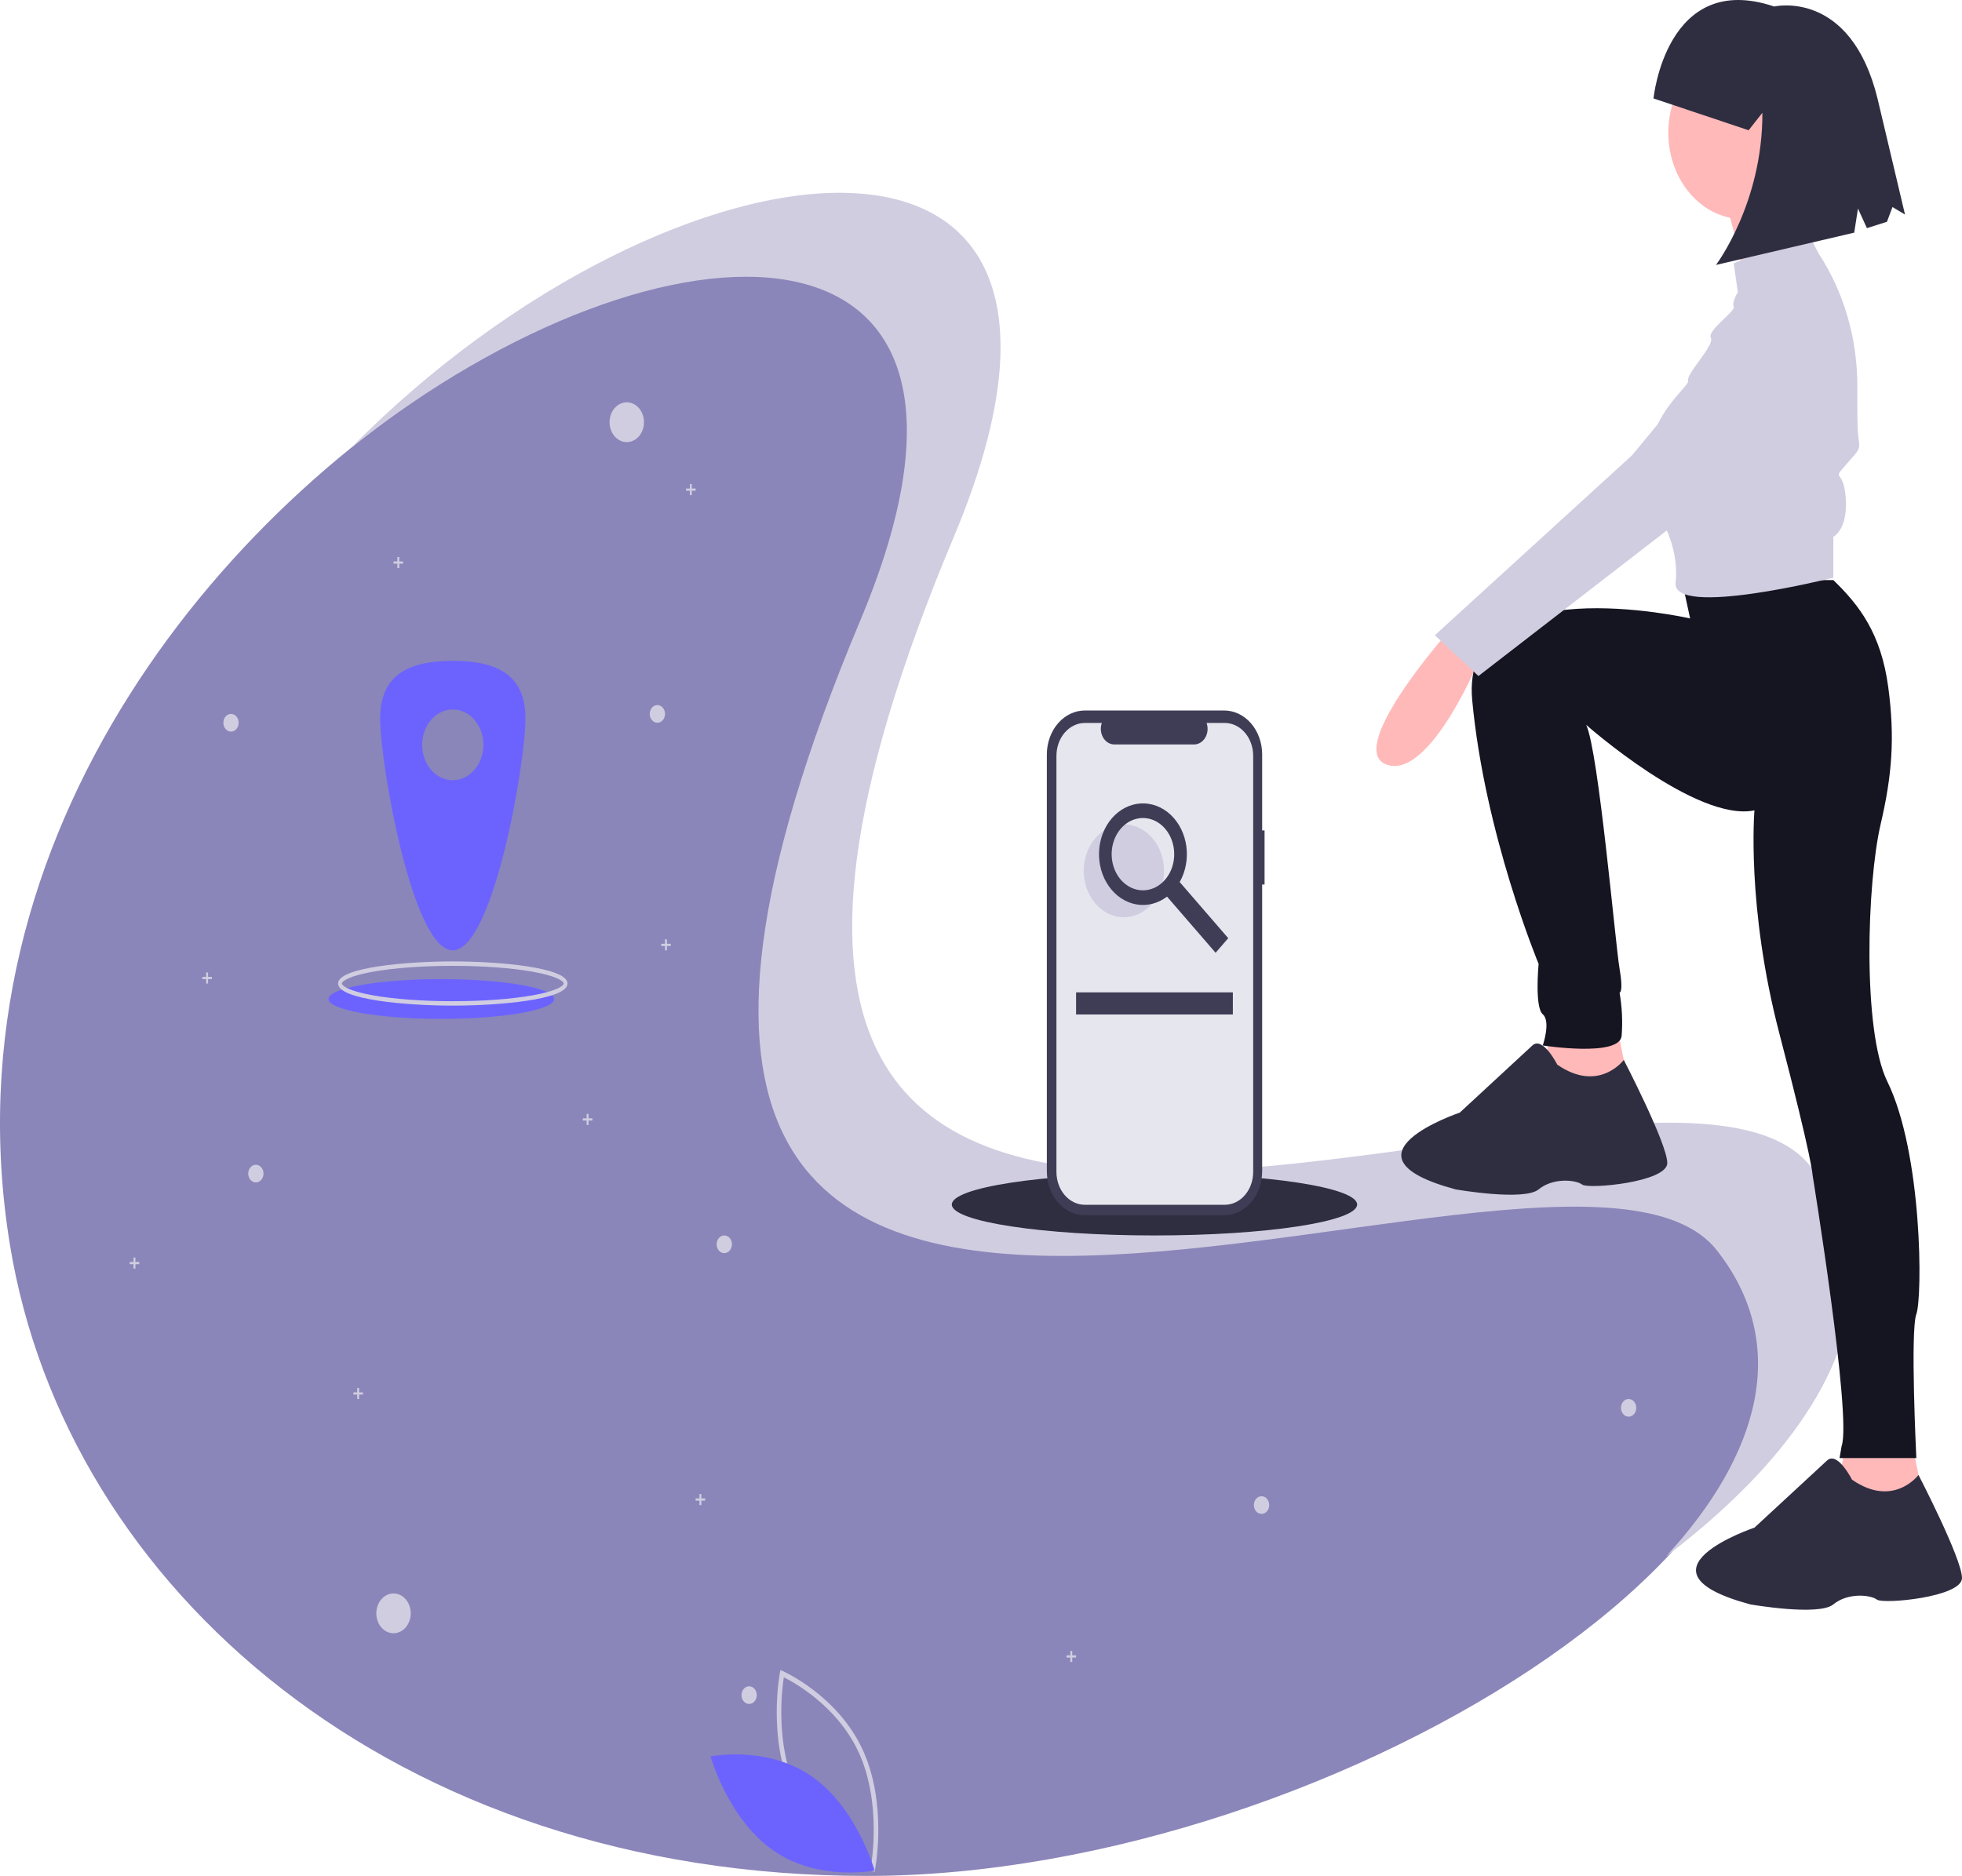 <svg width="275" height="263" viewBox="0 0 275 263" fill="none" xmlns="http://www.w3.org/2000/svg">
<path d="M241.553 174.637C269.864 210.834 187.795 263 121.482 263C55.169 263 9.291 222.581 1.411 174.637C-17.693 58.389 164.183 -15.497 121.482 86.274C59.24 234.617 219.258 146.131 241.553 174.637Z" fill="#8A86B9"/>
<path d="M87.851 61.981C89.183 61.981 90.263 60.733 90.263 59.193C90.263 57.653 89.183 56.404 87.851 56.404C86.519 56.404 85.439 57.653 85.439 59.193C85.439 60.733 86.519 61.981 87.851 61.981Z" fill="#D0CDE1"/>
<path d="M55.158 228.975C56.49 228.975 57.57 227.727 57.57 226.187C57.57 224.647 56.49 223.399 55.158 223.399C53.826 223.399 52.746 224.647 52.746 226.187C52.746 227.727 53.826 228.975 55.158 228.975Z" fill="#D0CDE1"/>
<path d="M92.139 101.328C92.731 101.328 93.211 100.773 93.211 100.089C93.211 99.405 92.731 98.85 92.139 98.85C91.547 98.85 91.067 99.405 91.067 100.089C91.067 100.773 91.547 101.328 92.139 101.328Z" fill="#D0CDE1"/>
<path d="M35.863 165.772C36.455 165.772 36.935 165.217 36.935 164.532C36.935 163.848 36.455 163.293 35.863 163.293C35.271 163.293 34.791 163.848 34.791 164.532C34.791 165.217 35.271 165.772 35.863 165.772Z" fill="#D0CDE1"/>
<path d="M176.821 212.245C177.413 212.245 177.893 211.69 177.893 211.006C177.893 210.321 177.413 209.766 176.821 209.766C176.229 209.766 175.749 210.321 175.749 211.006C175.749 211.69 176.229 212.245 176.821 212.245Z" fill="#D0CDE1"/>
<path d="M32.38 102.568C32.972 102.568 33.452 102.013 33.452 101.328C33.452 100.644 32.972 100.089 32.38 100.089C31.788 100.089 31.308 100.644 31.308 101.328C31.308 102.013 31.788 102.568 32.38 102.568Z" fill="#D0CDE1"/>
<path d="M97.499 68.487H96.963V67.867H96.695V68.487H96.159V68.797H96.695V69.417H96.963V68.797H97.499V68.487Z" fill="#D0CDE1"/>
<path d="M56.498 78.712H55.962V78.092H55.694V78.712H55.158V79.021H55.694V79.641H55.962V79.021H56.498V78.712Z" fill="#D0CDE1"/>
<path d="M29.7 136.958H29.164V136.338H28.896V136.958H28.36V137.268H28.896V137.888H29.164V137.268H29.7V136.958Z" fill="#D0CDE1"/>
<path d="M105.002 238.89C105.594 238.89 106.074 238.335 106.074 237.651C106.074 236.966 105.594 236.411 105.002 236.411C104.41 236.411 103.93 236.966 103.93 237.651C103.93 238.335 104.41 238.89 105.002 238.89Z" fill="#D0CDE1"/>
<path d="M101.518 175.686C102.11 175.686 102.59 175.131 102.59 174.447C102.59 173.762 102.11 173.207 101.518 173.207C100.926 173.207 100.446 173.762 100.446 174.447C100.446 175.131 100.926 175.686 101.518 175.686Z" fill="#D0CDE1"/>
<path d="M228.273 198.613C228.865 198.613 229.345 198.058 229.345 197.374C229.345 196.689 228.865 196.134 228.273 196.134C227.681 196.134 227.201 196.689 227.201 197.374C227.201 198.058 227.681 198.613 228.273 198.613Z" fill="#D0CDE1"/>
<path d="M98.839 210.076H98.303V209.457H98.035V210.076H97.499V210.386H98.035V211.006H98.303V210.386H98.839V210.076Z" fill="#D0CDE1"/>
<path d="M150.827 232.074H150.291V231.454H150.023V232.074H149.487V232.384H150.023V233.003H150.291V232.384H150.827V232.074Z" fill="#D0CDE1"/>
<path d="M19.517 176.925H18.981V176.306H18.713V176.925H18.177V177.235H18.713V177.855H18.981V177.235H19.517V176.925Z" fill="#D0CDE1"/>
<path d="M94.015 132.311H93.479V131.691H93.211V132.311H92.675V132.621H93.211V133.24H93.479V132.621H94.015V132.311Z" fill="#D0CDE1"/>
<path d="M61.053 95.751H60.518V95.132H60.249V95.751H59.714V96.061H60.249V96.681H60.518V96.061H61.053V95.751Z" fill="#D0CDE1"/>
<path d="M83.028 156.787H82.492V156.167H82.224V156.787H81.688V157.097H82.224V157.716H82.492V157.097H83.028V156.787Z" fill="#D0CDE1"/>
<path d="M50.87 195.205H50.334V194.585H50.066V195.205H49.53V195.514H50.066V196.134H50.334V195.514H50.87V195.205Z" fill="#D0CDE1"/>
<path d="M61.858 142.845C70.59 142.845 77.668 141.596 77.668 140.056C77.668 138.516 70.59 137.268 61.858 137.268C53.126 137.268 46.047 138.516 46.047 140.056C46.047 141.596 53.126 142.845 61.858 142.845Z" fill="#6C63FF"/>
<path d="M63.465 140.986C57.002 140.986 47.386 140.161 47.386 137.888C47.386 135.614 57.002 134.789 63.465 134.789C69.928 134.789 79.544 135.614 79.544 137.888C79.544 140.161 69.928 140.986 63.465 140.986ZM63.465 135.409C59.255 135.409 55.299 135.698 52.326 136.222C48.843 136.836 47.922 137.58 47.922 137.888C47.922 138.195 48.843 138.939 52.326 139.553C55.299 140.077 59.255 140.366 63.465 140.366C67.675 140.366 71.632 140.077 74.605 139.553C78.088 138.939 79.008 138.195 79.008 137.888C79.008 137.58 78.088 136.836 74.605 136.222C71.632 135.698 67.675 135.409 63.465 135.409Z" fill="#D0CDE1"/>
<path d="M63.465 92.653C57.841 92.653 53.282 94.207 53.282 100.709C53.282 107.211 57.841 133.24 63.465 133.24C69.089 133.24 73.648 107.211 73.648 100.709C73.648 94.207 69.089 92.653 63.465 92.653ZM63.465 109.384C62.617 109.384 61.788 109.093 61.083 108.548C60.378 108.004 59.828 107.229 59.504 106.324C59.179 105.418 59.094 104.421 59.26 103.459C59.425 102.498 59.834 101.615 60.433 100.921C61.033 100.228 61.797 99.756 62.629 99.565C63.461 99.373 64.323 99.472 65.106 99.847C65.89 100.222 66.559 100.857 67.03 101.673C67.501 102.488 67.753 103.446 67.753 104.427C67.753 105.078 67.642 105.722 67.427 106.324C67.211 106.925 66.895 107.472 66.497 107.932C66.099 108.392 65.626 108.757 65.106 109.006C64.586 109.256 64.028 109.384 63.465 109.384Z" fill="#6C63FF"/>
<path d="M253.795 163.547C231.5 135.041 71.482 223.527 133.724 75.184C161.469 9.06 94.407 17.091 49.265 62.715C92.979 28.011 145.746 27.011 120.593 86.957C58.351 235.3 218.369 146.814 240.664 175.32C251.038 188.584 246.59 203.993 233.528 218.193C255.979 201.18 267.127 180.593 253.795 163.547Z" fill="#D0CDE1"/>
<path d="M122.584 262.433L122.24 262.284C122.164 262.251 114.624 258.911 111.092 251.338C107.559 243.764 109.289 234.646 109.307 234.555L109.388 234.139L109.733 234.289C109.809 234.322 117.349 237.662 120.881 245.235C124.413 252.808 122.684 261.927 122.666 262.018L122.584 262.433ZM111.657 250.985C114.644 257.388 120.602 260.671 122.112 261.42C122.399 259.549 123.299 251.984 120.315 245.587C117.332 239.191 111.371 235.904 109.861 235.153C109.574 237.025 108.674 244.589 111.657 250.985H111.657Z" fill="#D0CDE1"/>
<path d="M113.791 249.053C120.138 253.468 122.583 262.238 122.583 262.238C122.583 262.238 114.736 263.849 108.389 259.434C102.041 255.019 99.596 246.249 99.596 246.249C99.596 246.249 107.443 244.637 113.791 249.053Z" fill="#6C63FF"/>
<path d="M202.857 88.723C202.857 88.723 188.312 105.203 194.421 107.221C200.53 109.239 207.512 92.086 207.512 92.086L202.857 88.723Z" fill="#FFB9B9"/>
<path d="M217.402 144.216L215.657 153.633L228.747 154.305L226.711 144.216H217.402Z" fill="#FFB9B9"/>
<path d="M258.71 202.399L256.964 211.816L270.055 212.488L268.018 202.399H258.71Z" fill="#FFB9B9"/>
<path d="M235.729 81.324L236.892 86.705C236.892 86.705 204.603 79.306 206.348 98.14C208.094 116.974 215.657 135.135 215.657 135.135C215.657 135.135 215.075 141.189 216.239 142.198C217.402 143.207 216.239 146.57 216.239 146.57C216.239 146.57 227.002 148.252 227.293 145.225C227.449 143.201 227.351 141.162 227.002 139.171C227.002 139.171 227.584 139.171 227.002 135.808C226.42 132.445 224.07 105.321 222.325 101.622C222.325 101.622 237.765 115.292 245.91 113.611C245.91 113.611 244.747 127.064 249.401 144.889C254.055 162.713 254.055 164.731 254.055 164.731C254.055 164.731 259.582 198.7 258.128 202.735L257.837 204.417H268.6C268.6 204.417 267.728 186.592 268.6 184.238C269.473 181.884 269.473 161.704 264.528 151.615C261.026 144.47 261.678 123.753 263.594 115.564C265.202 108.687 265.608 103.395 264.665 96.355C263.657 88.827 260.646 84.891 256.964 81.324H235.729Z" fill="#151421"/>
<path d="M244.31 30.708C250.094 30.708 254.782 25.288 254.782 18.601C254.782 11.914 250.094 6.493 244.31 6.493C238.526 6.493 233.838 11.914 233.838 18.601C233.838 25.288 238.526 30.708 244.31 30.708Z" fill="#FFB9B9"/>
<path d="M241.547 27.177C241.547 27.177 244.747 37.939 244.456 39.957C244.165 41.975 253.764 35.921 253.764 35.921C253.764 35.921 249.983 25.159 251.146 22.132L241.547 27.177Z" fill="#FFB9B9"/>
<path d="M253.183 32.221L243.001 36.93L243.583 40.966C243.583 40.966 242.71 42.311 243.001 42.984C243.292 43.656 239.219 46.347 239.801 47.356C240.383 48.365 236.31 52.401 236.601 53.41C236.892 54.419 227.293 60.472 232.529 72.243C232.529 72.243 235.244 76.324 234.903 81.149C234.891 81.319 234.876 81.489 234.856 81.66C234.274 86.705 256.964 80.988 256.964 80.988V75.27C256.964 75.27 259 74.261 258.71 69.889C258.419 65.517 256.673 67.535 258.71 65.181C260.746 62.827 260.746 63.163 260.455 61.145C260.339 60.339 260.315 57.442 260.329 54.252C260.356 47.511 258.457 40.95 254.928 35.585L253.183 32.221Z" fill="#D0CDE1"/>
<path d="M247.656 40.966L228.747 63.836L201.112 89.059L207.221 94.777L258.128 55.428C258.128 55.428 262.491 33.903 247.656 40.966Z" fill="#D0CDE1"/>
<path d="M218.275 149.261C218.275 149.261 216.239 145.225 214.784 146.57L204.603 155.987C204.603 155.987 186.567 162.041 204.021 166.749C204.021 166.749 213.621 168.431 215.657 166.749C217.693 165.068 220.893 165.404 221.766 166.076C222.638 166.749 233.692 165.74 233.692 163.05C233.692 160.359 227.596 148.6 227.596 148.6C227.596 148.6 224.093 153.296 218.275 149.261Z" fill="#2F2E41"/>
<path d="M259.582 207.444C259.582 207.444 257.546 203.408 256.092 204.753L245.91 214.17C245.91 214.17 227.874 220.224 245.328 224.932C245.328 224.932 254.928 226.614 256.964 224.932C259.001 223.251 262.2 223.587 263.073 224.26C263.946 224.932 275 223.923 275 221.233C275 218.542 268.903 206.783 268.903 206.783C268.903 206.783 265.4 211.48 259.582 207.444Z" fill="#2F2E41"/>
<path d="M231.76 13.799C231.76 13.799 233.531 -4.196 248.675 0.913C248.675 0.913 259.388 -1.606 263.172 13.864L267.013 30.083L265.255 29.027L264.478 31.095L261.672 31.983L260.42 29.241L259.892 32.616L240.516 37.145C240.516 37.145 247.069 28.489 247.022 15.811L245.092 18.262L231.76 13.799Z" fill="#2F2E41"/>
<path d="M161.814 173.207C177.502 173.207 190.22 171.265 190.22 168.87C190.22 166.474 177.502 164.532 161.814 164.532C146.126 164.532 133.408 166.474 133.408 168.87C133.408 171.265 146.126 173.207 161.814 173.207Z" fill="#2F2E41"/>
<path d="M177.246 116.422H176.909V105.772C176.909 104.962 176.771 104.161 176.504 103.413C176.236 102.665 175.843 101.985 175.348 101.413C174.853 100.841 174.265 100.387 173.618 100.077C172.971 99.767 172.278 99.608 171.578 99.608H152.06C151.36 99.608 150.667 99.767 150.02 100.077C149.373 100.387 148.785 100.841 148.29 101.413C147.795 101.985 147.403 102.665 147.135 103.413C146.867 104.161 146.729 104.962 146.729 105.772V164.201C146.729 165.011 146.867 165.812 147.135 166.56C147.403 167.308 147.795 167.988 148.29 168.56C148.785 169.133 149.373 169.587 150.02 169.896C150.667 170.206 151.36 170.366 152.06 170.366H171.578C172.278 170.366 172.971 170.206 173.618 169.896C174.265 169.587 174.853 169.133 175.348 168.56C175.843 167.988 176.236 167.308 176.504 166.56C176.771 165.812 176.909 165.011 176.909 164.201V124.004H177.246V116.422Z" fill="#3F3D56"/>
<path d="M171.667 101.357H169.119C169.236 101.689 169.281 102.05 169.25 102.406C169.218 102.763 169.111 103.105 168.938 103.403C168.765 103.701 168.531 103.945 168.257 104.113C167.983 104.282 167.678 104.37 167.368 104.37H156.187C155.877 104.37 155.571 104.282 155.297 104.113C155.024 103.945 154.79 103.701 154.617 103.403C154.444 103.105 154.337 102.763 154.305 102.406C154.273 102.05 154.318 101.689 154.435 101.357H152.056C151.533 101.357 151.015 101.476 150.532 101.708C150.049 101.939 149.61 102.278 149.24 102.705C148.871 103.133 148.577 103.64 148.377 104.199C148.177 104.757 148.074 105.356 148.074 105.961V164.305C148.074 164.909 148.177 165.508 148.377 166.066C148.577 166.625 148.871 167.132 149.24 167.56C149.61 167.987 150.049 168.326 150.532 168.557C151.015 168.789 151.533 168.908 152.056 168.908H171.667C172.19 168.908 172.708 168.789 173.191 168.557C173.674 168.326 174.113 167.987 174.482 167.56C174.852 167.132 175.145 166.625 175.345 166.066C175.546 165.508 175.649 164.909 175.649 164.305V105.961C175.649 105.356 175.546 104.757 175.345 104.199C175.145 103.64 174.852 103.133 174.482 102.705C174.113 102.278 173.674 101.939 173.191 101.708C172.708 101.476 172.19 101.357 171.667 101.357Z" fill="#E6E6EE"/>
<path d="M157.526 128.593C160.634 128.593 163.154 125.68 163.154 122.087C163.154 118.493 160.634 115.58 157.526 115.58C154.418 115.58 151.899 118.493 151.899 122.087C151.899 125.68 154.418 128.593 157.526 128.593Z" fill="#D0CDE1"/>
<path d="M172.154 131.529L165.348 123.659C166.184 122.186 166.517 120.406 166.284 118.664C166.051 116.923 165.267 115.343 164.085 114.231C162.902 113.119 161.405 112.553 159.883 112.643C158.361 112.733 156.921 113.473 155.844 114.719C154.766 115.965 154.126 117.629 154.048 119.389C153.97 121.15 154.459 122.88 155.421 124.247C156.383 125.614 157.75 126.52 159.256 126.79C160.762 127.06 162.302 126.674 163.576 125.707L170.383 133.577L172.154 131.529ZM157.098 123.337C156.484 122.628 156.067 121.725 155.898 120.742C155.729 119.759 155.815 118.74 156.147 117.814C156.479 116.887 157.041 116.096 157.762 115.539C158.483 114.982 159.33 114.685 160.197 114.685C161.065 114.685 161.912 114.982 162.633 115.539C163.354 116.096 163.916 116.887 164.248 117.814C164.58 118.74 164.666 119.759 164.497 120.742C164.328 121.725 163.911 122.628 163.297 123.337C162.89 123.808 162.407 124.181 161.875 124.436C161.343 124.691 160.773 124.822 160.197 124.822C159.622 124.822 159.052 124.691 158.52 124.436C157.988 124.181 157.505 123.808 157.098 123.337Z" fill="#3F3D56"/>
<path d="M172.801 139.127H150.827V142.225H172.801V139.127Z" fill="#3F3D56"/>
</svg>
